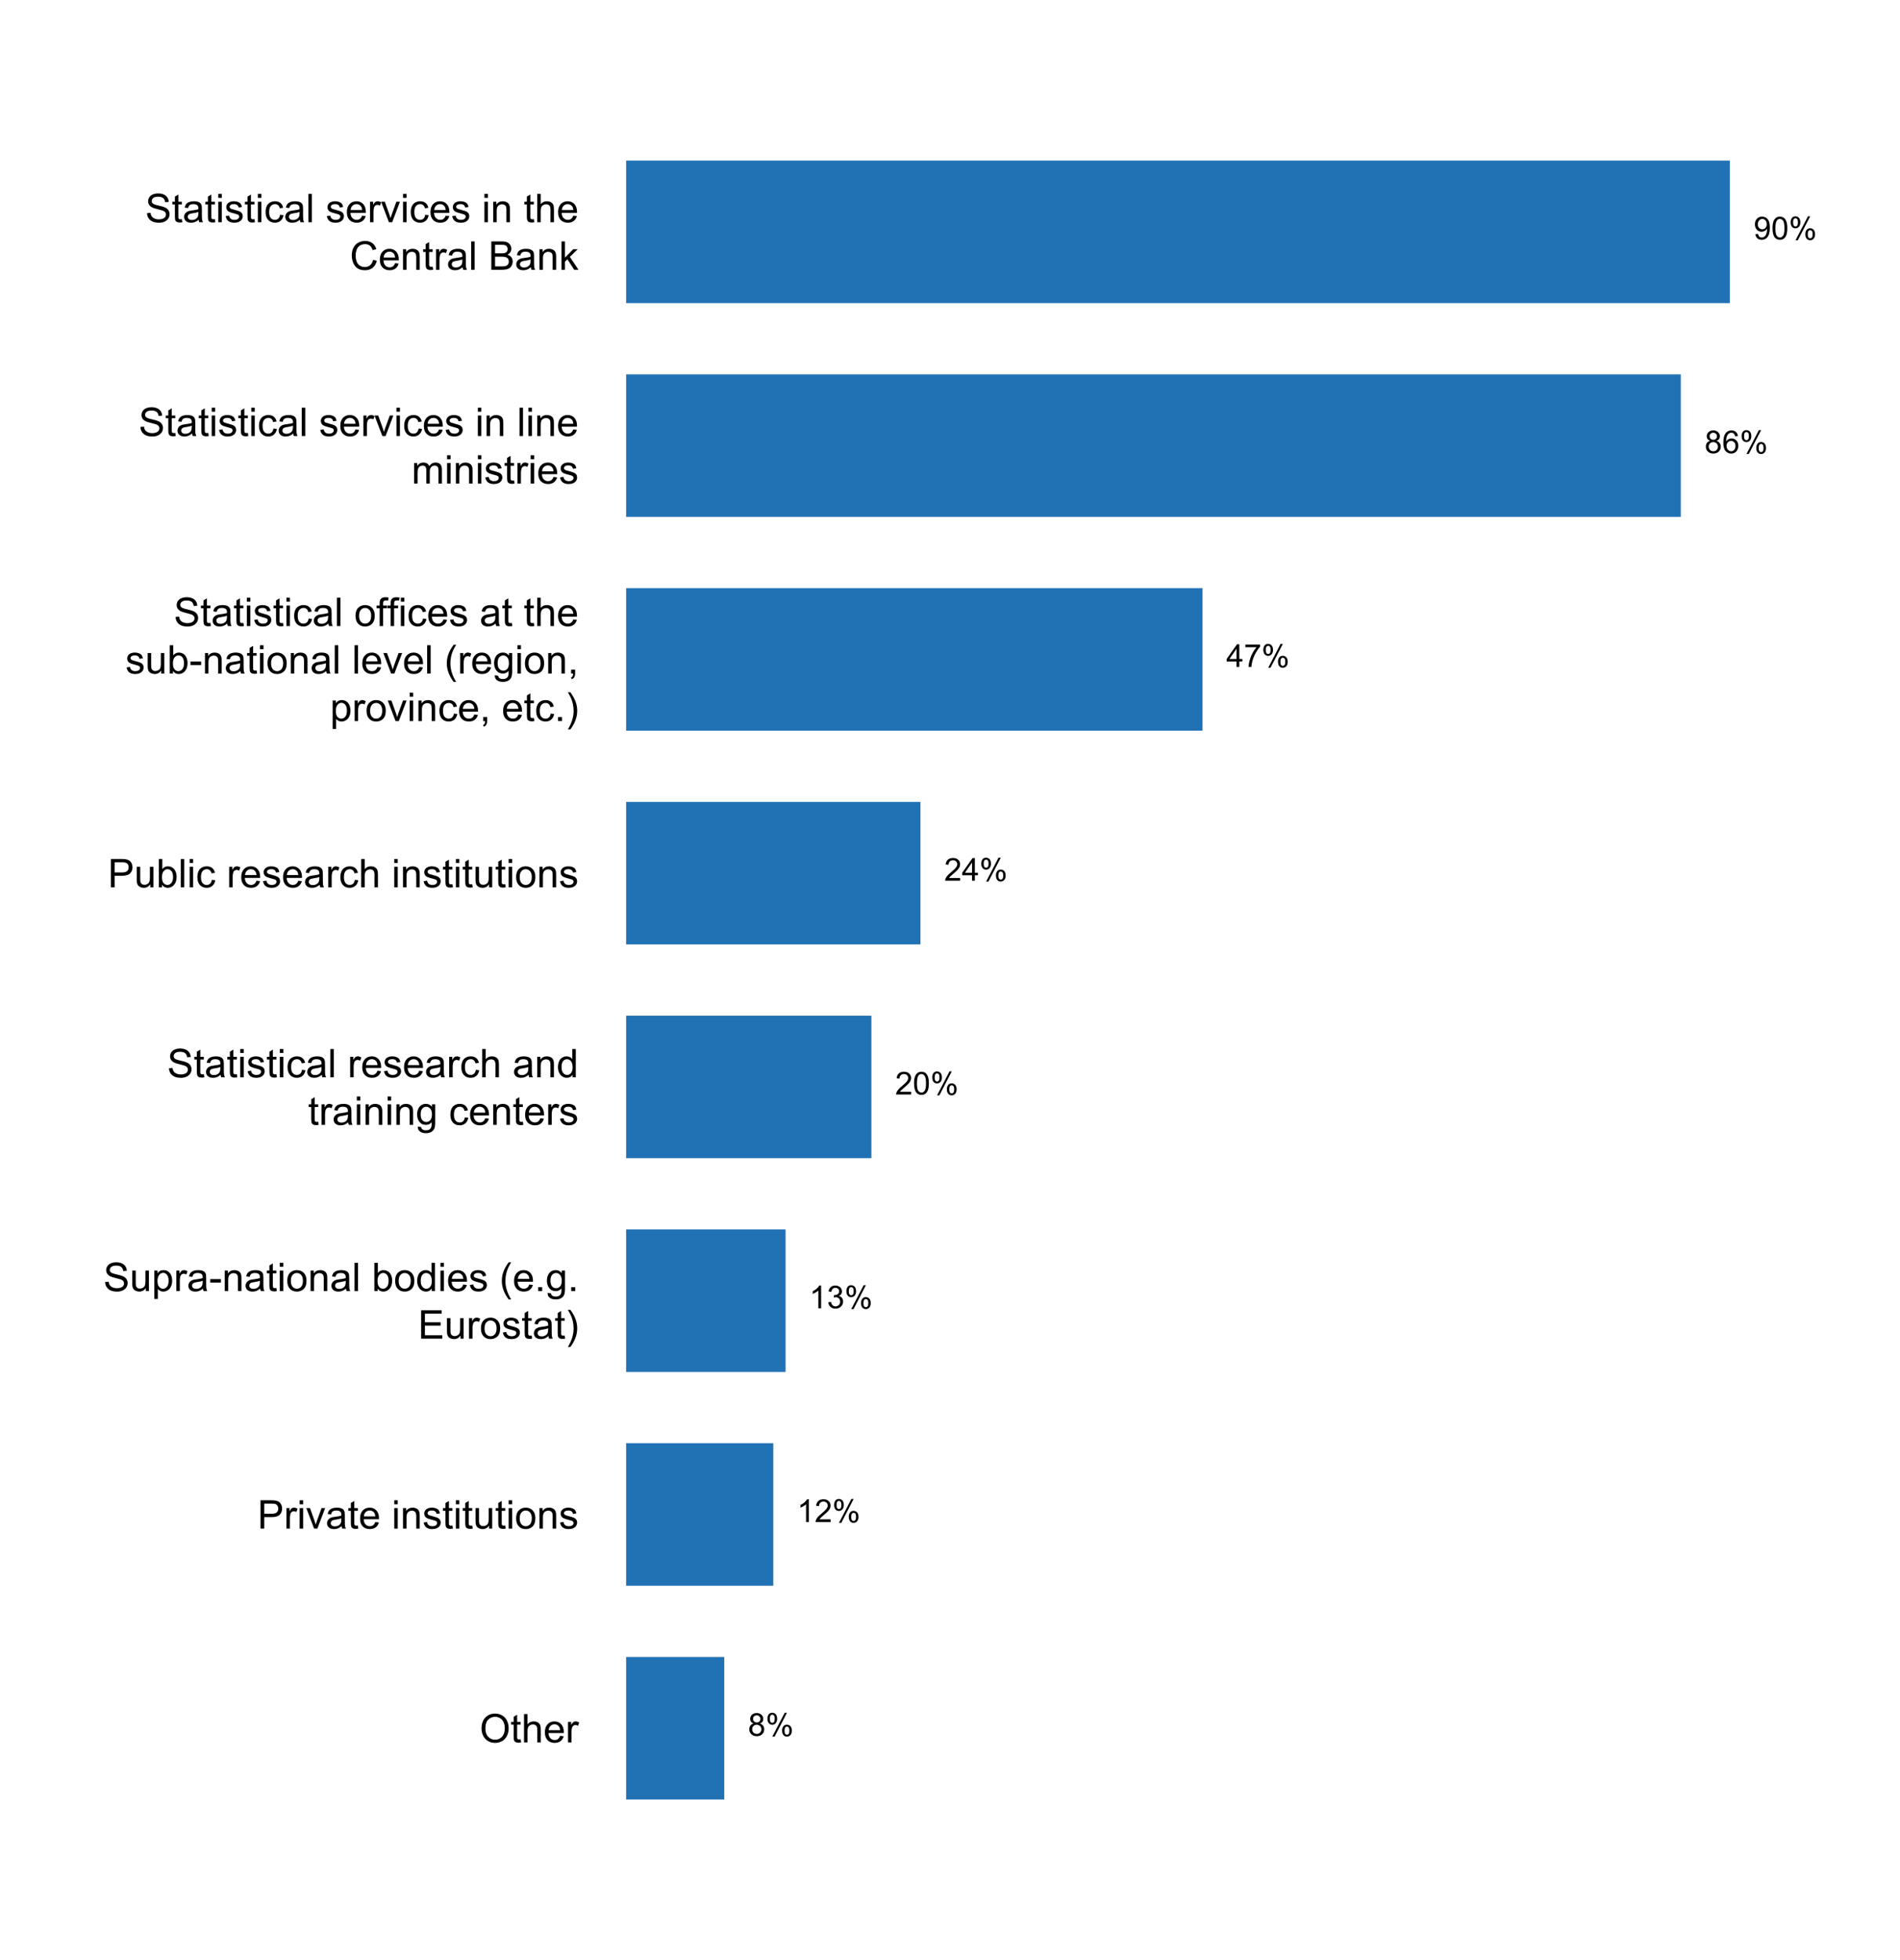 <?xml version="1.0" encoding="UTF-8"?>
<svg xmlns="http://www.w3.org/2000/svg" xmlns:xlink="http://www.w3.org/1999/xlink" width="576pt" height="594pt" viewBox="0 0 576 594" version="1.1">
<defs>
<g>
<symbol overflow="visible" id="glyph0-0">
<path style="stroke:none;" d="M 1.5 0 L 1.5 -7.5 L 7.5 -7.5 L 7.5 0 Z M 1.688 -0.188 L 7.312 -0.188 L 7.312 -7.312 L 1.688 -7.312 Z M 1.688 -0.188 "/>
</symbol>
<symbol overflow="visible" id="glyph0-1">
<path style="stroke:none;" d="M 0.578 -4.184 C 0.574 -5.605 0.957 -6.719 1.727 -7.531 C 2.488 -8.336 3.477 -8.742 4.695 -8.742 C 5.484 -8.742 6.199 -8.551 6.836 -8.172 C 7.473 -7.793 7.957 -7.266 8.293 -6.586 C 8.625 -5.906 8.793 -5.137 8.797 -4.281 C 8.793 -3.41 8.617 -2.633 8.27 -1.945 C 7.914 -1.258 7.418 -0.734 6.773 -0.383 C 6.125 -0.027 5.43 0.145 4.688 0.148 C 3.879 0.145 3.156 -0.047 2.52 -0.438 C 1.879 -0.824 1.395 -1.359 1.07 -2.039 C 0.738 -2.715 0.574 -3.43 0.578 -4.184 Z M 1.75 -4.164 C 1.746 -3.129 2.023 -2.312 2.586 -1.719 C 3.141 -1.121 3.84 -0.824 4.68 -0.828 C 5.535 -0.824 6.238 -1.125 6.793 -1.73 C 7.344 -2.328 7.621 -3.184 7.625 -4.289 C 7.621 -4.984 7.504 -5.594 7.27 -6.117 C 7.031 -6.641 6.684 -7.043 6.23 -7.332 C 5.77 -7.617 5.262 -7.762 4.699 -7.766 C 3.895 -7.762 3.199 -7.484 2.621 -6.934 C 2.035 -6.379 1.746 -5.457 1.75 -4.164 Z M 1.75 -4.164 "/>
</symbol>
<symbol overflow="visible" id="glyph0-2">
<path style="stroke:none;" d="M 3.094 -0.945 L 3.246 -0.012 C 2.949 0.051 2.684 0.082 2.449 0.082 C 2.066 0.082 1.77 0.023 1.559 -0.098 C 1.348 -0.219 1.199 -0.379 1.113 -0.578 C 1.027 -0.773 0.984 -1.188 0.984 -1.82 L 0.984 -5.402 L 0.211 -5.402 L 0.211 -6.223 L 0.984 -6.223 L 0.984 -7.766 L 2.031 -8.398 L 2.031 -6.223 L 3.094 -6.223 L 3.094 -5.402 L 2.031 -5.402 L 2.031 -1.766 C 2.027 -1.461 2.047 -1.27 2.086 -1.184 C 2.125 -1.098 2.184 -1.027 2.27 -0.977 C 2.352 -0.926 2.473 -0.902 2.633 -0.902 C 2.742 -0.902 2.898 -0.914 3.094 -0.945 Z M 3.094 -0.945 "/>
</symbol>
<symbol overflow="visible" id="glyph0-3">
<path style="stroke:none;" d="M 0.789 0 L 0.789 -8.59 L 1.844 -8.59 L 1.844 -5.508 C 2.336 -6.078 2.957 -6.363 3.711 -6.363 C 4.164 -6.363 4.566 -6.27 4.91 -6.09 C 5.25 -5.906 5.492 -5.656 5.641 -5.34 C 5.785 -5.016 5.859 -4.551 5.859 -3.945 L 5.859 0 L 4.805 0 L 4.805 -3.945 C 4.805 -4.469 4.688 -4.852 4.461 -5.094 C 4.227 -5.328 3.906 -5.449 3.492 -5.453 C 3.18 -5.449 2.883 -5.367 2.609 -5.211 C 2.328 -5.047 2.133 -4.828 2.02 -4.551 C 1.898 -4.273 1.84 -3.891 1.844 -3.406 L 1.844 0 Z M 0.789 0 "/>
</symbol>
<symbol overflow="visible" id="glyph0-4">
<path style="stroke:none;" d="M 5.051 -2.004 L 6.141 -1.867 C 5.969 -1.23 5.648 -0.738 5.184 -0.387 C 4.719 -0.035 4.125 0.141 3.406 0.141 C 2.492 0.141 1.77 -0.137 1.238 -0.699 C 0.699 -1.254 0.434 -2.043 0.438 -3.059 C 0.434 -4.105 0.703 -4.918 1.246 -5.496 C 1.781 -6.074 2.48 -6.363 3.344 -6.363 C 4.176 -6.363 4.855 -6.078 5.383 -5.512 C 5.91 -4.945 6.176 -4.148 6.176 -3.125 C 6.176 -3.059 6.172 -2.965 6.172 -2.844 L 1.531 -2.844 C 1.562 -2.156 1.758 -1.633 2.109 -1.27 C 2.457 -0.906 2.891 -0.727 3.41 -0.727 C 3.797 -0.727 4.125 -0.828 4.402 -1.031 C 4.672 -1.234 4.891 -1.559 5.051 -2.004 Z M 1.586 -3.711 L 5.062 -3.711 C 5.016 -4.227 4.883 -4.621 4.664 -4.887 C 4.328 -5.293 3.891 -5.496 3.359 -5.496 C 2.871 -5.496 2.465 -5.332 2.137 -5.008 C 1.805 -4.684 1.621 -4.25 1.586 -3.711 Z M 1.586 -3.711 "/>
</symbol>
<symbol overflow="visible" id="glyph0-5">
<path style="stroke:none;" d="M 0.781 0 L 0.781 -6.223 L 1.727 -6.223 L 1.727 -5.281 C 1.969 -5.719 2.191 -6.012 2.398 -6.152 C 2.602 -6.293 2.828 -6.363 3.078 -6.363 C 3.43 -6.363 3.793 -6.25 4.16 -6.023 L 3.797 -5.047 C 3.539 -5.195 3.281 -5.273 3.023 -5.273 C 2.793 -5.273 2.586 -5.203 2.402 -5.066 C 2.215 -4.926 2.082 -4.734 2.008 -4.488 C 1.891 -4.113 1.832 -3.703 1.836 -3.258 L 1.836 0 Z M 0.781 0 "/>
</symbol>
<symbol overflow="visible" id="glyph0-6">
<path style="stroke:none;" d="M 0.926 0 L 0.926 -8.59 L 4.164 -8.59 C 4.734 -8.59 5.172 -8.562 5.473 -8.508 C 5.895 -8.438 6.246 -8.301 6.531 -8.105 C 6.816 -7.906 7.047 -7.633 7.223 -7.277 C 7.395 -6.918 7.48 -6.527 7.484 -6.105 C 7.48 -5.371 7.25 -4.75 6.785 -4.25 C 6.316 -3.742 5.477 -3.492 4.266 -3.492 L 2.062 -3.492 L 2.062 0 Z M 2.062 -4.508 L 4.281 -4.508 C 5.012 -4.504 5.535 -4.641 5.848 -4.918 C 6.156 -5.188 6.309 -5.574 6.312 -6.07 C 6.309 -6.43 6.219 -6.734 6.039 -6.992 C 5.855 -7.242 5.617 -7.414 5.32 -7.5 C 5.125 -7.551 4.77 -7.574 4.258 -7.578 L 2.062 -7.578 Z M 2.062 -4.508 "/>
</symbol>
<symbol overflow="visible" id="glyph0-7">
<path style="stroke:none;" d="M 0.797 -7.375 L 0.797 -8.59 L 1.852 -8.59 L 1.852 -7.375 Z M 0.797 0 L 0.797 -6.223 L 1.852 -6.223 L 1.852 0 Z M 0.797 0 "/>
</symbol>
<symbol overflow="visible" id="glyph0-8">
<path style="stroke:none;" d="M 2.52 0 L 0.152 -6.223 L 1.266 -6.223 L 2.602 -2.496 C 2.746 -2.09 2.879 -1.672 3 -1.242 C 3.094 -1.57 3.223 -1.965 3.391 -2.426 L 4.773 -6.223 L 5.859 -6.223 L 3.504 0 Z M 2.52 0 "/>
</symbol>
<symbol overflow="visible" id="glyph0-9">
<path style="stroke:none;" d="M 4.852 -0.766 C 4.461 -0.434 4.082 -0.199 3.723 -0.062 C 3.355 0.074 2.969 0.141 2.562 0.141 C 1.875 0.141 1.352 -0.023 0.984 -0.359 C 0.617 -0.688 0.434 -1.117 0.434 -1.641 C 0.434 -1.945 0.5 -2.223 0.641 -2.473 C 0.777 -2.723 0.961 -2.926 1.188 -3.082 C 1.41 -3.234 1.664 -3.348 1.945 -3.43 C 2.152 -3.477 2.465 -3.531 2.883 -3.586 C 3.734 -3.688 4.359 -3.809 4.766 -3.949 C 4.766 -4.09 4.77 -4.18 4.77 -4.227 C 4.77 -4.648 4.668 -4.953 4.469 -5.133 C 4.199 -5.371 3.801 -5.488 3.27 -5.492 C 2.77 -5.488 2.402 -5.402 2.168 -5.23 C 1.934 -5.055 1.758 -4.746 1.648 -4.305 L 0.617 -4.445 C 0.707 -4.887 0.863 -5.242 1.078 -5.516 C 1.289 -5.781 1.598 -5.992 2.008 -6.141 C 2.41 -6.289 2.883 -6.363 3.422 -6.363 C 3.953 -6.363 4.383 -6.301 4.715 -6.176 C 5.047 -6.051 5.293 -5.891 5.449 -5.703 C 5.605 -5.512 5.715 -5.273 5.777 -4.984 C 5.809 -4.805 5.824 -4.48 5.828 -4.016 L 5.828 -2.609 C 5.824 -1.625 5.848 -1.004 5.895 -0.746 C 5.941 -0.484 6.031 -0.238 6.164 0 L 5.062 0 C 4.953 -0.219 4.883 -0.473 4.852 -0.766 Z M 4.766 -3.125 C 4.375 -2.965 3.801 -2.832 3.039 -2.727 C 2.605 -2.66 2.301 -2.59 2.121 -2.516 C 1.941 -2.434 1.801 -2.32 1.703 -2.172 C 1.605 -2.02 1.559 -1.852 1.559 -1.672 C 1.559 -1.387 1.664 -1.152 1.875 -0.969 C 2.086 -0.777 2.398 -0.684 2.812 -0.688 C 3.219 -0.684 3.578 -0.773 3.895 -0.953 C 4.211 -1.129 4.445 -1.371 4.594 -1.68 C 4.707 -1.918 4.762 -2.27 4.766 -2.734 Z M 4.766 -3.125 "/>
</symbol>
<symbol overflow="visible" id="glyph0-10">
<path style="stroke:none;" d=""/>
</symbol>
<symbol overflow="visible" id="glyph0-11">
<path style="stroke:none;" d="M 0.789 0 L 0.789 -6.223 L 1.742 -6.223 L 1.742 -5.336 C 2.195 -6.02 2.855 -6.363 3.719 -6.363 C 4.09 -6.363 4.434 -6.293 4.754 -6.16 C 5.066 -6.023 5.305 -5.848 5.461 -5.633 C 5.617 -5.41 5.727 -5.152 5.789 -4.852 C 5.828 -4.656 5.848 -4.312 5.848 -3.828 L 5.848 0 L 4.793 0 L 4.793 -3.785 C 4.793 -4.215 4.75 -4.535 4.668 -4.75 C 4.586 -4.961 4.441 -5.129 4.234 -5.258 C 4.023 -5.383 3.777 -5.449 3.5 -5.449 C 3.047 -5.449 2.66 -5.305 2.332 -5.02 C 2.004 -4.734 1.84 -4.195 1.844 -3.398 L 1.844 0 Z M 0.789 0 "/>
</symbol>
<symbol overflow="visible" id="glyph0-12">
<path style="stroke:none;" d="M 0.367 -1.859 L 1.414 -2.023 C 1.469 -1.602 1.633 -1.281 1.902 -1.059 C 2.168 -0.836 2.543 -0.727 3.023 -0.727 C 3.508 -0.727 3.867 -0.824 4.102 -1.023 C 4.336 -1.219 4.453 -1.449 4.453 -1.719 C 4.453 -1.953 4.348 -2.141 4.141 -2.281 C 3.996 -2.371 3.637 -2.492 3.062 -2.637 C 2.289 -2.832 1.754 -3 1.457 -3.145 C 1.156 -3.285 0.93 -3.48 0.777 -3.734 C 0.621 -3.984 0.543 -4.266 0.547 -4.57 C 0.543 -4.844 0.605 -5.098 0.734 -5.34 C 0.859 -5.574 1.035 -5.773 1.254 -5.93 C 1.418 -6.047 1.641 -6.148 1.926 -6.234 C 2.207 -6.32 2.512 -6.363 2.836 -6.363 C 3.324 -6.363 3.75 -6.293 4.121 -6.152 C 4.488 -6.012 4.762 -5.82 4.938 -5.578 C 5.113 -5.336 5.234 -5.016 5.305 -4.617 L 4.273 -4.477 C 4.223 -4.797 4.086 -5.047 3.863 -5.227 C 3.637 -5.406 3.32 -5.496 2.914 -5.496 C 2.426 -5.496 2.082 -5.414 1.875 -5.254 C 1.664 -5.094 1.559 -4.906 1.562 -4.695 C 1.559 -4.555 1.602 -4.434 1.695 -4.324 C 1.773 -4.211 1.91 -4.117 2.098 -4.043 C 2.203 -4.004 2.512 -3.914 3.031 -3.773 C 3.773 -3.574 4.293 -3.41 4.59 -3.285 C 4.879 -3.156 5.113 -2.973 5.285 -2.73 C 5.453 -2.488 5.535 -2.188 5.539 -1.828 C 5.535 -1.477 5.434 -1.145 5.23 -0.832 C 5.023 -0.52 4.727 -0.277 4.34 -0.113 C 3.953 0.059 3.516 0.141 3.031 0.141 C 2.219 0.141 1.602 -0.027 1.18 -0.363 C 0.754 -0.699 0.484 -1.195 0.367 -1.859 Z M 0.367 -1.859 "/>
</symbol>
<symbol overflow="visible" id="glyph0-13">
<path style="stroke:none;" d="M 4.867 0 L 4.867 -0.914 C 4.379 -0.211 3.723 0.141 2.895 0.141 C 2.527 0.141 2.184 0.07 1.867 -0.07 C 1.547 -0.211 1.309 -0.387 1.156 -0.602 C 1 -0.812 0.895 -1.074 0.832 -1.383 C 0.785 -1.59 0.762 -1.918 0.766 -2.367 L 0.766 -6.223 L 1.82 -6.223 L 1.82 -2.773 C 1.816 -2.219 1.84 -1.848 1.887 -1.656 C 1.949 -1.379 2.09 -1.16 2.309 -1.004 C 2.523 -0.84 2.789 -0.762 3.105 -0.766 C 3.418 -0.762 3.715 -0.844 3.996 -1.008 C 4.273 -1.172 4.469 -1.391 4.586 -1.672 C 4.699 -1.949 4.758 -2.355 4.758 -2.891 L 4.758 -6.223 L 5.812 -6.223 L 5.812 0 Z M 4.867 0 "/>
</symbol>
<symbol overflow="visible" id="glyph0-14">
<path style="stroke:none;" d="M 0.398 -3.109 C 0.398 -4.262 0.719 -5.117 1.359 -5.672 C 1.895 -6.133 2.547 -6.363 3.316 -6.363 C 4.172 -6.363 4.871 -6.082 5.414 -5.52 C 5.953 -4.957 6.223 -4.184 6.227 -3.199 C 6.223 -2.398 6.102 -1.766 5.867 -1.309 C 5.625 -0.848 5.277 -0.492 4.82 -0.238 C 4.359 0.016 3.859 0.141 3.316 0.141 C 2.441 0.141 1.734 -0.137 1.203 -0.695 C 0.664 -1.254 0.398 -2.059 0.398 -3.109 Z M 1.484 -3.109 C 1.48 -2.309 1.656 -1.711 2.004 -1.32 C 2.348 -0.922 2.785 -0.727 3.316 -0.727 C 3.84 -0.727 4.273 -0.926 4.621 -1.324 C 4.969 -1.723 5.145 -2.328 5.145 -3.148 C 5.145 -3.914 4.969 -4.496 4.617 -4.895 C 4.266 -5.289 3.832 -5.488 3.316 -5.492 C 2.785 -5.488 2.348 -5.293 2.004 -4.898 C 1.656 -4.5 1.48 -3.902 1.484 -3.109 Z M 1.484 -3.109 "/>
</symbol>
<symbol overflow="visible" id="glyph0-15">
<path style="stroke:none;" d="M 0.539 -2.758 L 1.609 -2.852 C 1.66 -2.422 1.777 -2.07 1.965 -1.797 C 2.145 -1.52 2.434 -1.297 2.828 -1.129 C 3.215 -0.957 3.656 -0.871 4.148 -0.875 C 4.578 -0.871 4.961 -0.938 5.297 -1.066 C 5.629 -1.191 5.875 -1.367 6.039 -1.594 C 6.199 -1.82 6.281 -2.066 6.281 -2.332 C 6.281 -2.598 6.203 -2.832 6.047 -3.035 C 5.891 -3.238 5.633 -3.406 5.273 -3.547 C 5.043 -3.633 4.531 -3.773 3.746 -3.965 C 2.953 -4.152 2.402 -4.332 2.086 -4.5 C 1.672 -4.711 1.363 -4.977 1.168 -5.297 C 0.965 -5.617 0.867 -5.973 0.867 -6.367 C 0.867 -6.801 0.988 -7.207 1.234 -7.582 C 1.48 -7.957 1.84 -8.242 2.312 -8.441 C 2.785 -8.633 3.312 -8.73 3.891 -8.734 C 4.523 -8.73 5.082 -8.629 5.574 -8.426 C 6.059 -8.223 6.434 -7.922 6.695 -7.523 C 6.957 -7.125 7.098 -6.672 7.117 -6.172 L 6.031 -6.086 C 5.969 -6.629 5.77 -7.039 5.434 -7.316 C 5.094 -7.594 4.598 -7.734 3.938 -7.734 C 3.25 -7.734 2.746 -7.605 2.434 -7.355 C 2.113 -7.098 1.957 -6.797 1.961 -6.445 C 1.957 -6.137 2.07 -5.883 2.297 -5.684 C 2.516 -5.48 3.086 -5.273 4.012 -5.07 C 4.934 -4.859 5.566 -4.68 5.914 -4.523 C 6.41 -4.293 6.781 -4 7.02 -3.648 C 7.254 -3.293 7.371 -2.887 7.375 -2.426 C 7.371 -1.969 7.242 -1.535 6.984 -1.133 C 6.723 -0.727 6.344 -0.414 5.855 -0.188 C 5.363 0.035 4.812 0.145 4.203 0.148 C 3.422 0.145 2.77 0.035 2.246 -0.191 C 1.719 -0.414 1.309 -0.754 1.012 -1.215 C 0.711 -1.668 0.555 -2.184 0.539 -2.758 Z M 0.539 -2.758 "/>
</symbol>
<symbol overflow="visible" id="glyph0-16">
<path style="stroke:none;" d="M 0.789 2.383 L 0.789 -6.223 L 1.75 -6.223 L 1.75 -5.414 C 1.977 -5.73 2.234 -5.965 2.52 -6.125 C 2.801 -6.281 3.145 -6.363 3.555 -6.363 C 4.082 -6.363 4.551 -6.227 4.961 -5.953 C 5.363 -5.68 5.672 -5.293 5.883 -4.793 C 6.09 -4.293 6.191 -3.746 6.195 -3.156 C 6.191 -2.52 6.078 -1.945 5.852 -1.438 C 5.621 -0.922 5.289 -0.531 4.855 -0.266 C 4.418 0.008 3.961 0.141 3.48 0.141 C 3.129 0.141 2.812 0.066 2.535 -0.082 C 2.254 -0.23 2.023 -0.418 1.844 -0.645 L 1.844 2.383 Z M 1.746 -3.078 C 1.746 -2.273 1.906 -1.684 2.23 -1.301 C 2.555 -0.918 2.949 -0.727 3.41 -0.727 C 3.879 -0.727 4.277 -0.922 4.613 -1.32 C 4.945 -1.711 5.113 -2.328 5.117 -3.164 C 5.113 -3.953 4.949 -4.547 4.625 -4.945 C 4.297 -5.34 3.91 -5.535 3.457 -5.539 C 3.004 -5.535 2.605 -5.324 2.262 -4.906 C 1.918 -4.484 1.746 -3.875 1.746 -3.078 Z M 1.746 -3.078 "/>
</symbol>
<symbol overflow="visible" id="glyph0-17">
<path style="stroke:none;" d="M 0.383 -2.578 L 0.383 -3.641 L 3.621 -3.641 L 3.621 -2.578 Z M 0.383 -2.578 "/>
</symbol>
<symbol overflow="visible" id="glyph0-18">
<path style="stroke:none;" d="M 0.766 0 L 0.766 -8.59 L 1.82 -8.59 L 1.82 0 Z M 0.766 0 "/>
</symbol>
<symbol overflow="visible" id="glyph0-19">
<path style="stroke:none;" d="M 1.766 0 L 0.785 0 L 0.785 -8.59 L 1.84 -8.59 L 1.84 -5.523 C 2.285 -6.082 2.852 -6.363 3.547 -6.363 C 3.922 -6.363 4.285 -6.285 4.629 -6.129 C 4.973 -5.973 5.254 -5.754 5.473 -5.48 C 5.691 -5.199 5.863 -4.863 5.992 -4.469 C 6.113 -4.074 6.176 -3.652 6.18 -3.203 C 6.176 -2.137 5.914 -1.312 5.391 -0.73 C 4.863 -0.148 4.23 0.141 3.492 0.141 C 2.758 0.141 2.18 -0.164 1.766 -0.781 Z M 1.75 -3.156 C 1.746 -2.41 1.848 -1.871 2.055 -1.539 C 2.387 -0.996 2.836 -0.727 3.406 -0.727 C 3.859 -0.727 4.258 -0.926 4.598 -1.328 C 4.93 -1.727 5.098 -2.324 5.102 -3.117 C 5.098 -3.93 4.938 -4.527 4.617 -4.914 C 4.297 -5.301 3.906 -5.496 3.453 -5.496 C 2.984 -5.496 2.586 -5.293 2.254 -4.895 C 1.914 -4.492 1.746 -3.914 1.75 -3.156 Z M 1.75 -3.156 "/>
</symbol>
<symbol overflow="visible" id="glyph0-20">
<path style="stroke:none;" d="M 4.828 0 L 4.828 -0.785 C 4.43 -0.168 3.848 0.141 3.086 0.141 C 2.59 0.141 2.133 0.004 1.719 -0.27 C 1.297 -0.543 0.977 -0.922 0.75 -1.414 C 0.523 -1.898 0.41 -2.465 0.41 -3.105 C 0.41 -3.727 0.512 -4.289 0.719 -4.797 C 0.926 -5.301 1.238 -5.688 1.652 -5.957 C 2.066 -6.227 2.527 -6.363 3.039 -6.363 C 3.41 -6.363 3.746 -6.281 4.043 -6.125 C 4.336 -5.965 4.574 -5.762 4.758 -5.508 L 4.758 -8.59 L 5.805 -8.59 L 5.805 0 Z M 1.492 -3.105 C 1.488 -2.309 1.656 -1.711 1.996 -1.316 C 2.328 -0.922 2.727 -0.727 3.188 -0.727 C 3.648 -0.727 4.039 -0.914 4.359 -1.293 C 4.68 -1.668 4.84 -2.242 4.844 -3.016 C 4.84 -3.867 4.676 -4.492 4.352 -4.895 C 4.02 -5.289 3.617 -5.488 3.141 -5.492 C 2.672 -5.488 2.277 -5.297 1.965 -4.918 C 1.645 -4.531 1.488 -3.93 1.492 -3.105 Z M 1.492 -3.105 "/>
</symbol>
<symbol overflow="visible" id="glyph0-21">
<path style="stroke:none;" d="M 2.805 2.523 C 2.223 1.785 1.73 0.93 1.328 -0.055 C 0.926 -1.035 0.727 -2.055 0.727 -3.109 C 0.727 -4.039 0.875 -4.93 1.18 -5.781 C 1.523 -6.77 2.066 -7.754 2.805 -8.734 L 3.562 -8.734 C 3.086 -7.918 2.773 -7.34 2.625 -6.996 C 2.383 -6.457 2.195 -5.895 2.062 -5.309 C 1.895 -4.574 1.809 -3.84 1.812 -3.105 C 1.809 -1.227 2.395 0.648 3.562 2.523 Z M 2.805 2.523 "/>
</symbol>
<symbol overflow="visible" id="glyph0-22">
<path style="stroke:none;" d="M 1.09 0 L 1.09 -1.203 L 2.289 -1.203 L 2.289 0 Z M 1.09 0 "/>
</symbol>
<symbol overflow="visible" id="glyph0-23">
<path style="stroke:none;" d="M 0.598 0.516 L 1.625 0.668 C 1.664 0.98 1.785 1.211 1.98 1.359 C 2.242 1.555 2.598 1.652 3.055 1.652 C 3.539 1.652 3.918 1.555 4.184 1.359 C 4.449 1.164 4.629 0.891 4.723 0.539 C 4.777 0.324 4.801 -0.125 4.797 -0.812 C 4.336 -0.27 3.762 0 3.078 0 C 2.219 0 1.559 -0.309 1.09 -0.926 C 0.621 -1.543 0.387 -2.281 0.387 -3.148 C 0.387 -3.738 0.492 -4.285 0.707 -4.789 C 0.922 -5.289 1.234 -5.68 1.645 -5.953 C 2.051 -6.227 2.531 -6.363 3.082 -6.363 C 3.816 -6.363 4.422 -6.066 4.898 -5.473 L 4.898 -6.223 L 5.871 -6.223 L 5.871 -0.844 C 5.871 0.125 5.77 0.809 5.574 1.215 C 5.375 1.613 5.062 1.934 4.637 2.172 C 4.207 2.402 3.684 2.52 3.059 2.523 C 2.316 2.52 1.715 2.352 1.258 2.023 C 0.801 1.688 0.582 1.188 0.598 0.516 Z M 1.469 -3.223 C 1.465 -2.406 1.629 -1.809 1.957 -1.438 C 2.281 -1.059 2.688 -0.871 3.176 -0.875 C 3.66 -0.871 4.066 -1.059 4.395 -1.434 C 4.723 -1.805 4.887 -2.391 4.887 -3.188 C 4.887 -3.945 4.715 -4.52 4.379 -4.91 C 4.039 -5.297 3.633 -5.488 3.156 -5.492 C 2.684 -5.488 2.285 -5.297 1.961 -4.918 C 1.629 -4.535 1.465 -3.973 1.469 -3.223 Z M 1.469 -3.223 "/>
</symbol>
<symbol overflow="visible" id="glyph0-24">
<path style="stroke:none;" d="M 0.949 0 L 0.949 -8.59 L 7.16 -8.59 L 7.16 -7.578 L 2.086 -7.578 L 2.086 -4.945 L 6.836 -4.945 L 6.836 -3.938 L 2.086 -3.938 L 2.086 -1.016 L 7.359 -1.016 L 7.359 0 Z M 0.949 0 "/>
</symbol>
<symbol overflow="visible" id="glyph0-25">
<path style="stroke:none;" d="M 1.484 2.523 L 0.727 2.523 C 1.891 0.648 2.473 -1.227 2.477 -3.105 C 2.473 -3.84 2.391 -4.566 2.227 -5.289 C 2.094 -5.875 1.906 -6.438 1.672 -6.977 C 1.516 -7.328 1.203 -7.914 0.727 -8.734 L 1.484 -8.734 C 2.215 -7.754 2.758 -6.77 3.109 -5.781 C 3.41 -4.93 3.562 -4.039 3.562 -3.109 C 3.562 -2.055 3.359 -1.035 2.957 -0.055 C 2.551 0.93 2.059 1.785 1.484 2.523 Z M 1.484 2.523 "/>
</symbol>
<symbol overflow="visible" id="glyph0-26">
<path style="stroke:none;" d="M 4.852 -2.281 L 5.891 -2.145 C 5.773 -1.426 5.484 -0.863 5.02 -0.465 C 4.551 -0.059 3.977 0.141 3.297 0.141 C 2.445 0.141 1.762 -0.137 1.246 -0.695 C 0.727 -1.25 0.469 -2.047 0.469 -3.086 C 0.469 -3.754 0.578 -4.344 0.801 -4.852 C 1.023 -5.355 1.363 -5.73 1.816 -5.984 C 2.27 -6.234 2.766 -6.363 3.305 -6.363 C 3.98 -6.363 4.531 -6.191 4.965 -5.848 C 5.391 -5.504 5.668 -5.02 5.789 -4.395 L 4.766 -4.234 C 4.664 -4.652 4.492 -4.969 4.246 -5.18 C 3.996 -5.391 3.695 -5.496 3.344 -5.496 C 2.809 -5.496 2.379 -5.305 2.051 -4.922 C 1.719 -4.539 1.551 -3.938 1.555 -3.117 C 1.551 -2.281 1.711 -1.672 2.035 -1.293 C 2.352 -0.914 2.77 -0.727 3.289 -0.727 C 3.695 -0.727 4.043 -0.852 4.324 -1.105 C 4.602 -1.359 4.777 -1.75 4.852 -2.281 Z M 4.852 -2.281 "/>
</symbol>
<symbol overflow="visible" id="glyph0-27">
<path style="stroke:none;" d="M 1.043 0 L 1.043 -5.402 L 0.109 -5.402 L 0.109 -6.223 L 1.043 -6.223 L 1.043 -6.883 C 1.043 -7.301 1.078 -7.613 1.156 -7.816 C 1.25 -8.09 1.43 -8.309 1.688 -8.48 C 1.945 -8.645 2.305 -8.73 2.766 -8.734 C 3.062 -8.73 3.391 -8.695 3.75 -8.633 L 3.594 -7.711 C 3.371 -7.75 3.164 -7.77 2.969 -7.77 C 2.648 -7.77 2.422 -7.699 2.293 -7.562 C 2.156 -7.426 2.09 -7.172 2.094 -6.797 L 2.094 -6.223 L 3.305 -6.223 L 3.305 -5.402 L 2.094 -5.402 L 2.094 0 Z M 1.043 0 "/>
</symbol>
<symbol overflow="visible" id="glyph0-28">
<path style="stroke:none;" d="M 1.066 0 L 1.066 -1.203 L 2.266 -1.203 L 2.266 0 C 2.262 0.441 2.184 0.797 2.031 1.07 C 1.871 1.34 1.625 1.551 1.289 1.699 L 0.996 1.25 C 1.215 1.148 1.379 1.004 1.488 0.816 C 1.594 0.621 1.652 0.352 1.664 0 Z M 1.066 0 "/>
</symbol>
<symbol overflow="visible" id="glyph0-29">
<path style="stroke:none;" d="M 0.789 0 L 0.789 -6.223 L 1.734 -6.223 L 1.734 -5.352 C 1.93 -5.648 2.188 -5.895 2.512 -6.082 C 2.836 -6.27 3.207 -6.363 3.621 -6.363 C 4.082 -6.363 4.457 -6.266 4.754 -6.074 C 5.043 -5.883 5.254 -5.617 5.379 -5.273 C 5.871 -6 6.512 -6.363 7.301 -6.363 C 7.918 -6.363 8.391 -6.191 8.723 -5.848 C 9.055 -5.504 9.223 -4.977 9.223 -4.273 L 9.223 0 L 8.172 0 L 8.172 -3.922 C 8.168 -4.34 8.133 -4.645 8.07 -4.832 C 8 -5.016 7.879 -5.164 7.699 -5.277 C 7.52 -5.391 7.309 -5.449 7.066 -5.449 C 6.629 -5.449 6.266 -5.301 5.977 -5.012 C 5.688 -4.719 5.543 -4.254 5.543 -3.617 L 5.543 0 L 4.488 0 L 4.488 -4.043 C 4.488 -4.512 4.402 -4.863 4.23 -5.098 C 4.059 -5.332 3.777 -5.449 3.387 -5.449 C 3.09 -5.449 2.812 -5.371 2.562 -5.215 C 2.309 -5.059 2.129 -4.828 2.016 -4.527 C 1.898 -4.227 1.84 -3.793 1.844 -3.227 L 1.844 0 Z M 0.789 0 "/>
</symbol>
<symbol overflow="visible" id="glyph0-30">
<path style="stroke:none;" d="M 7.055 -3.012 L 8.191 -2.727 C 7.953 -1.789 7.523 -1.078 6.906 -0.586 C 6.285 -0.098 5.527 0.145 4.633 0.148 C 3.707 0.145 2.953 -0.039 2.375 -0.418 C 1.793 -0.793 1.352 -1.34 1.051 -2.055 C 0.746 -2.77 0.598 -3.539 0.598 -4.359 C 0.598 -5.254 0.766 -6.031 1.109 -6.699 C 1.449 -7.363 1.938 -7.871 2.57 -8.215 C 3.199 -8.559 3.895 -8.73 4.652 -8.734 C 5.512 -8.73 6.234 -8.512 6.82 -8.078 C 7.406 -7.637 7.812 -7.023 8.047 -6.234 L 6.926 -5.969 C 6.723 -6.59 6.434 -7.047 6.059 -7.336 C 5.68 -7.621 5.203 -7.762 4.629 -7.766 C 3.969 -7.762 3.414 -7.605 2.973 -7.289 C 2.527 -6.969 2.219 -6.543 2.039 -6.012 C 1.859 -5.48 1.77 -4.93 1.77 -4.367 C 1.77 -3.633 1.875 -2.996 2.086 -2.449 C 2.297 -1.902 2.629 -1.496 3.082 -1.23 C 3.531 -0.961 4.016 -0.824 4.539 -0.828 C 5.176 -0.824 5.715 -1.008 6.156 -1.379 C 6.598 -1.742 6.898 -2.289 7.055 -3.012 Z M 7.055 -3.012 "/>
</symbol>
<symbol overflow="visible" id="glyph0-31">
<path style="stroke:none;" d="M 0.879 0 L 0.879 -8.59 L 4.102 -8.59 C 4.758 -8.59 5.281 -8.5 5.68 -8.328 C 6.07 -8.152 6.383 -7.887 6.609 -7.527 C 6.836 -7.164 6.949 -6.785 6.949 -6.391 C 6.949 -6.023 6.848 -5.68 6.648 -5.355 C 6.449 -5.027 6.148 -4.766 5.75 -4.57 C 6.266 -4.418 6.664 -4.156 6.945 -3.793 C 7.223 -3.422 7.363 -2.988 7.367 -2.492 C 7.363 -2.086 7.277 -1.711 7.109 -1.367 C 6.938 -1.02 6.73 -0.754 6.48 -0.57 C 6.23 -0.379 5.914 -0.238 5.539 -0.145 C 5.16 -0.047 4.699 0 4.156 0 Z M 2.016 -4.98 L 3.875 -4.98 C 4.375 -4.98 4.738 -5.012 4.957 -5.078 C 5.246 -5.164 5.461 -5.309 5.609 -5.508 C 5.75 -5.703 5.824 -5.953 5.828 -6.258 C 5.824 -6.543 5.758 -6.793 5.625 -7.012 C 5.488 -7.227 5.293 -7.375 5.039 -7.457 C 4.781 -7.535 4.344 -7.574 3.734 -7.578 L 2.016 -7.578 Z M 2.016 -1.016 L 4.156 -1.016 C 4.516 -1.012 4.773 -1.027 4.93 -1.055 C 5.188 -1.102 5.406 -1.18 5.582 -1.289 C 5.758 -1.398 5.902 -1.555 6.016 -1.766 C 6.129 -1.969 6.188 -2.211 6.188 -2.492 C 6.188 -2.805 6.105 -3.082 5.941 -3.324 C 5.777 -3.559 5.547 -3.727 5.258 -3.824 C 4.961 -3.918 4.543 -3.965 4 -3.969 L 2.016 -3.969 Z M 2.016 -1.016 "/>
</symbol>
<symbol overflow="visible" id="glyph0-32">
<path style="stroke:none;" d="M 0.797 0 L 0.797 -8.59 L 1.852 -8.59 L 1.852 -3.691 L 4.348 -6.223 L 5.711 -6.223 L 3.336 -3.914 L 5.953 0 L 4.652 0 L 2.594 -3.18 L 1.852 -2.469 L 1.852 0 Z M 0.797 0 "/>
</symbol>
<symbol overflow="visible" id="glyph1-0">
<path style="stroke:none;" d="M 1.199 0 L 1.199 -6 L 6 -6 L 6 0 Z M 1.352 -0.148 L 5.852 -0.148 L 5.852 -5.852 L 1.352 -5.852 Z M 1.352 -0.148 "/>
</symbol>
<symbol overflow="visible" id="glyph1-1">
<path style="stroke:none;" d="M 1.695 -3.727 C 1.344 -3.852 1.086 -4.031 0.918 -4.273 C 0.746 -4.508 0.66 -4.793 0.664 -5.129 C 0.66 -5.625 0.84 -6.047 1.203 -6.387 C 1.559 -6.727 2.039 -6.895 2.641 -6.898 C 3.238 -6.895 3.719 -6.723 4.086 -6.375 C 4.449 -6.027 4.633 -5.602 4.637 -5.105 C 4.633 -4.781 4.551 -4.504 4.383 -4.27 C 4.215 -4.031 3.961 -3.852 3.625 -3.727 C 4.043 -3.586 4.363 -3.363 4.586 -3.059 C 4.805 -2.754 4.914 -2.387 4.918 -1.965 C 4.914 -1.371 4.707 -0.879 4.293 -0.48 C 3.875 -0.082 3.328 0.117 2.652 0.117 C 1.973 0.117 1.426 -0.082 1.012 -0.484 C 0.594 -0.883 0.387 -1.383 0.391 -1.988 C 0.387 -2.43 0.5 -2.805 0.73 -3.109 C 0.953 -3.41 1.273 -3.617 1.695 -3.727 Z M 1.527 -5.156 C 1.523 -4.828 1.629 -4.562 1.84 -4.359 C 2.051 -4.152 2.32 -4.047 2.656 -4.051 C 2.977 -4.047 3.246 -4.148 3.457 -4.355 C 3.664 -4.559 3.766 -4.812 3.77 -5.109 C 3.766 -5.418 3.66 -5.676 3.445 -5.891 C 3.23 -6.098 2.965 -6.203 2.648 -6.207 C 2.324 -6.203 2.055 -6.102 1.844 -5.895 C 1.629 -5.688 1.523 -5.441 1.527 -5.156 Z M 1.258 -1.984 C 1.254 -1.738 1.309 -1.504 1.426 -1.281 C 1.535 -1.055 1.707 -0.883 1.934 -0.762 C 2.16 -0.637 2.402 -0.574 2.664 -0.578 C 3.062 -0.574 3.395 -0.703 3.66 -0.965 C 3.922 -1.223 4.055 -1.551 4.055 -1.953 C 4.055 -2.355 3.918 -2.691 3.648 -2.961 C 3.375 -3.223 3.035 -3.355 2.633 -3.359 C 2.234 -3.355 1.906 -3.227 1.648 -2.965 C 1.383 -2.703 1.254 -2.375 1.258 -1.984 Z M 1.258 -1.984 "/>
</symbol>
<symbol overflow="visible" id="glyph1-2">
<path style="stroke:none;" d="M 0.559 -5.223 C 0.555 -5.707 0.68 -6.125 0.926 -6.473 C 1.172 -6.812 1.527 -6.984 2 -6.988 C 2.43 -6.984 2.789 -6.832 3.07 -6.527 C 3.352 -6.219 3.492 -5.766 3.496 -5.172 C 3.492 -4.586 3.348 -4.137 3.066 -3.824 C 2.777 -3.508 2.426 -3.352 2.012 -3.355 C 1.59 -3.352 1.246 -3.508 0.973 -3.82 C 0.695 -4.129 0.555 -4.594 0.559 -5.223 Z M 2.023 -6.406 C 1.812 -6.402 1.641 -6.312 1.5 -6.133 C 1.359 -5.949 1.289 -5.617 1.293 -5.137 C 1.289 -4.695 1.359 -4.387 1.504 -4.207 C 1.641 -4.027 1.812 -3.938 2.023 -3.938 C 2.234 -3.938 2.41 -4.027 2.551 -4.207 C 2.688 -4.387 2.758 -4.719 2.762 -5.203 C 2.758 -5.645 2.688 -5.953 2.551 -6.137 C 2.406 -6.312 2.23 -6.402 2.023 -6.406 Z M 2.031 0.254 L 5.789 -6.988 L 6.473 -6.988 L 2.727 0.254 Z M 5 -1.613 C 4.996 -2.102 5.121 -2.52 5.371 -2.863 C 5.617 -3.203 5.977 -3.375 6.449 -3.379 C 6.879 -3.375 7.234 -3.223 7.52 -2.918 C 7.801 -2.609 7.945 -2.156 7.945 -1.562 C 7.945 -0.977 7.801 -0.527 7.516 -0.215 C 7.227 0.098 6.871 0.25 6.453 0.254 C 6.035 0.25 5.691 0.098 5.414 -0.211 C 5.137 -0.523 4.996 -0.988 5 -1.613 Z M 6.473 -2.797 C 6.258 -2.793 6.082 -2.703 5.945 -2.523 C 5.805 -2.34 5.734 -2.008 5.738 -1.527 C 5.734 -1.086 5.805 -0.777 5.949 -0.598 C 6.086 -0.418 6.262 -0.328 6.469 -0.328 C 6.684 -0.328 6.859 -0.418 7 -0.598 C 7.137 -0.777 7.207 -1.109 7.211 -1.594 C 7.207 -2.035 7.137 -2.344 7 -2.527 C 6.855 -2.703 6.68 -2.793 6.473 -2.797 Z M 6.473 -2.797 "/>
</symbol>
<symbol overflow="visible" id="glyph1-3">
<path style="stroke:none;" d="M 3.578 0 L 2.734 0 L 2.734 -5.375 C 2.527 -5.18 2.262 -4.988 1.934 -4.793 C 1.602 -4.598 1.305 -4.453 1.047 -4.359 L 1.047 -5.176 C 1.516 -5.395 1.926 -5.664 2.281 -5.98 C 2.633 -6.293 2.883 -6.598 3.031 -6.898 L 3.578 -6.898 Z M 3.578 0 "/>
</symbol>
<symbol overflow="visible" id="glyph1-4">
<path style="stroke:none;" d="M 4.832 -0.812 L 4.832 0 L 0.289 0 C 0.281 -0.203 0.316 -0.398 0.391 -0.586 C 0.504 -0.895 0.688 -1.199 0.945 -1.5 C 1.195 -1.797 1.562 -2.141 2.047 -2.539 C 2.789 -3.148 3.297 -3.637 3.562 -3.996 C 3.824 -4.352 3.953 -4.688 3.957 -5.012 C 3.953 -5.34 3.836 -5.621 3.598 -5.855 C 3.355 -6.082 3.043 -6.199 2.664 -6.203 C 2.254 -6.199 1.93 -6.078 1.688 -5.836 C 1.441 -5.59 1.316 -5.25 1.316 -4.824 L 0.449 -4.914 C 0.508 -5.559 0.73 -6.051 1.121 -6.391 C 1.504 -6.727 2.023 -6.895 2.68 -6.898 C 3.336 -6.895 3.859 -6.715 4.246 -6.352 C 4.629 -5.984 4.82 -5.531 4.824 -4.992 C 4.82 -4.715 4.766 -4.441 4.652 -4.18 C 4.539 -3.91 4.352 -3.633 4.094 -3.34 C 3.832 -3.047 3.398 -2.645 2.793 -2.133 C 2.285 -1.707 1.961 -1.418 1.816 -1.266 C 1.672 -1.113 1.551 -0.961 1.461 -0.812 Z M 4.832 -0.812 "/>
</symbol>
<symbol overflow="visible" id="glyph1-5">
<path style="stroke:none;" d="M 0.402 -1.812 L 1.246 -1.926 C 1.34 -1.445 1.504 -1.102 1.738 -0.895 C 1.969 -0.68 2.254 -0.574 2.594 -0.578 C 2.988 -0.574 3.324 -0.711 3.598 -0.988 C 3.871 -1.262 4.008 -1.602 4.008 -2.012 C 4.008 -2.395 3.879 -2.715 3.629 -2.969 C 3.371 -3.219 3.051 -3.344 2.664 -3.348 C 2.5 -3.344 2.301 -3.312 2.066 -3.254 L 2.16 -3.992 C 2.215 -3.984 2.262 -3.984 2.297 -3.984 C 2.656 -3.984 2.977 -4.078 3.266 -4.266 C 3.551 -4.453 3.695 -4.742 3.699 -5.133 C 3.695 -5.441 3.59 -5.695 3.383 -5.902 C 3.172 -6.102 2.902 -6.203 2.574 -6.207 C 2.242 -6.203 1.969 -6.102 1.754 -5.895 C 1.531 -5.688 1.391 -5.379 1.332 -4.969 L 0.488 -5.117 C 0.586 -5.68 0.82 -6.121 1.188 -6.434 C 1.551 -6.742 2.008 -6.895 2.555 -6.898 C 2.93 -6.895 3.273 -6.816 3.59 -6.656 C 3.902 -6.496 4.145 -6.277 4.312 -6 C 4.48 -5.719 4.562 -5.422 4.566 -5.113 C 4.562 -4.812 4.484 -4.543 4.324 -4.301 C 4.164 -4.059 3.926 -3.863 3.617 -3.723 C 4.02 -3.625 4.336 -3.43 4.562 -3.137 C 4.785 -2.84 4.898 -2.473 4.902 -2.031 C 4.898 -1.426 4.68 -0.918 4.246 -0.504 C 3.805 -0.09 3.25 0.117 2.586 0.121 C 1.98 0.117 1.48 -0.059 1.086 -0.418 C 0.684 -0.773 0.457 -1.238 0.402 -1.812 Z M 0.402 -1.812 "/>
</symbol>
<symbol overflow="visible" id="glyph1-6">
<path style="stroke:none;" d="M 0.398 -3.391 C 0.398 -4.199 0.48 -4.852 0.648 -5.352 C 0.812 -5.844 1.062 -6.227 1.395 -6.496 C 1.723 -6.762 2.137 -6.895 2.641 -6.898 C 3.004 -6.895 3.328 -6.82 3.609 -6.676 C 3.887 -6.523 4.113 -6.312 4.297 -6.035 C 4.477 -5.754 4.621 -5.41 4.723 -5.012 C 4.824 -4.605 4.875 -4.066 4.879 -3.391 C 4.875 -2.582 4.793 -1.93 4.629 -1.438 C 4.465 -0.938 4.215 -0.555 3.887 -0.289 C 3.555 -0.016 3.141 0.117 2.641 0.117 C 1.973 0.117 1.453 -0.117 1.078 -0.594 C 0.625 -1.164 0.398 -2.098 0.398 -3.391 Z M 1.266 -3.391 C 1.266 -2.258 1.395 -1.508 1.66 -1.137 C 1.922 -0.762 2.25 -0.574 2.641 -0.578 C 3.023 -0.574 3.348 -0.762 3.613 -1.141 C 3.875 -1.512 4.008 -2.262 4.012 -3.391 C 4.008 -4.52 3.875 -5.27 3.613 -5.645 C 3.348 -6.012 3.02 -6.199 2.629 -6.203 C 2.238 -6.199 1.93 -6.035 1.703 -5.711 C 1.41 -5.289 1.266 -4.516 1.266 -3.391 Z M 1.266 -3.391 "/>
</symbol>
<symbol overflow="visible" id="glyph1-7">
<path style="stroke:none;" d="M 3.102 0 L 3.102 -1.645 L 0.121 -1.645 L 0.121 -2.418 L 3.258 -6.871 L 3.945 -6.871 L 3.945 -2.418 L 4.875 -2.418 L 4.875 -1.645 L 3.945 -1.645 L 3.945 0 Z M 3.102 -2.418 L 3.102 -5.516 L 0.953 -2.418 Z M 3.102 -2.418 "/>
</symbol>
<symbol overflow="visible" id="glyph1-8">
<path style="stroke:none;" d="M 0.453 -5.973 L 0.453 -6.781 L 4.902 -6.781 L 4.902 -6.125 C 4.461 -5.656 4.027 -5.039 3.602 -4.27 C 3.168 -3.496 2.836 -2.703 2.605 -1.891 C 2.434 -1.312 2.324 -0.684 2.281 0 L 1.414 0 C 1.422 -0.539 1.531 -1.191 1.734 -1.961 C 1.938 -2.723 2.227 -3.461 2.609 -4.176 C 2.984 -4.883 3.391 -5.48 3.82 -5.973 Z M 0.453 -5.973 "/>
</symbol>
<symbol overflow="visible" id="glyph1-9">
<path style="stroke:none;" d="M 4.777 -5.188 L 3.938 -5.125 C 3.859 -5.453 3.75 -5.691 3.617 -5.844 C 3.387 -6.082 3.105 -6.203 2.773 -6.207 C 2.5 -6.203 2.266 -6.129 2.066 -5.98 C 1.797 -5.785 1.586 -5.504 1.438 -5.133 C 1.281 -4.758 1.203 -4.227 1.199 -3.543 C 1.398 -3.852 1.648 -4.082 1.945 -4.23 C 2.238 -4.379 2.543 -4.453 2.867 -4.457 C 3.426 -4.453 3.906 -4.246 4.305 -3.836 C 4.699 -3.418 4.898 -2.883 4.898 -2.23 C 4.898 -1.797 4.805 -1.395 4.617 -1.027 C 4.43 -0.652 4.172 -0.371 3.852 -0.176 C 3.523 0.02 3.156 0.117 2.746 0.117 C 2.039 0.117 1.465 -0.141 1.023 -0.656 C 0.578 -1.172 0.355 -2.023 0.359 -3.215 C 0.355 -4.539 0.602 -5.504 1.098 -6.113 C 1.52 -6.633 2.098 -6.895 2.828 -6.898 C 3.363 -6.895 3.805 -6.746 4.152 -6.445 C 4.496 -6.141 4.703 -5.719 4.777 -5.188 Z M 1.332 -2.227 C 1.328 -1.934 1.391 -1.652 1.516 -1.391 C 1.637 -1.121 1.809 -0.922 2.035 -0.785 C 2.254 -0.645 2.488 -0.574 2.734 -0.578 C 3.086 -0.574 3.391 -0.719 3.648 -1.008 C 3.902 -1.293 4.031 -1.684 4.035 -2.18 C 4.031 -2.652 3.906 -3.023 3.656 -3.301 C 3.402 -3.57 3.082 -3.707 2.699 -3.711 C 2.316 -3.707 1.992 -3.57 1.73 -3.301 C 1.461 -3.023 1.328 -2.668 1.332 -2.227 Z M 1.332 -2.227 "/>
</symbol>
<symbol overflow="visible" id="glyph1-10">
<path style="stroke:none;" d="M 0.523 -1.59 L 1.336 -1.664 C 1.402 -1.281 1.531 -1.004 1.727 -0.836 C 1.918 -0.66 2.168 -0.574 2.477 -0.578 C 2.73 -0.574 2.957 -0.633 3.156 -0.754 C 3.348 -0.871 3.508 -1.031 3.637 -1.23 C 3.758 -1.426 3.863 -1.691 3.949 -2.031 C 4.035 -2.367 4.078 -2.711 4.078 -3.066 C 4.078 -3.098 4.074 -3.156 4.074 -3.234 C 3.902 -2.965 3.672 -2.746 3.383 -2.578 C 3.086 -2.41 2.77 -2.324 2.434 -2.328 C 1.859 -2.324 1.379 -2.531 0.988 -2.945 C 0.594 -3.355 0.398 -3.898 0.398 -4.578 C 0.398 -5.273 0.602 -5.836 1.016 -6.262 C 1.422 -6.684 1.938 -6.895 2.559 -6.898 C 3.004 -6.895 3.414 -6.777 3.785 -6.539 C 4.152 -6.297 4.434 -5.953 4.629 -5.512 C 4.82 -5.062 4.914 -4.418 4.918 -3.578 C 4.914 -2.695 4.82 -1.996 4.629 -1.477 C 4.438 -0.957 4.152 -0.559 3.777 -0.289 C 3.398 -0.016 2.957 0.117 2.457 0.117 C 1.914 0.117 1.477 -0.031 1.137 -0.328 C 0.797 -0.625 0.59 -1.043 0.523 -1.59 Z M 3.98 -4.621 C 3.977 -5.102 3.848 -5.484 3.594 -5.773 C 3.332 -6.055 3.023 -6.199 2.664 -6.203 C 2.285 -6.199 1.957 -6.047 1.684 -5.742 C 1.402 -5.434 1.266 -5.035 1.266 -4.551 C 1.266 -4.109 1.395 -3.754 1.66 -3.484 C 1.922 -3.207 2.25 -3.07 2.641 -3.074 C 3.027 -3.07 3.348 -3.207 3.602 -3.484 C 3.852 -3.754 3.977 -4.133 3.98 -4.621 Z M 3.98 -4.621 "/>
</symbol>
</g>
</defs>
<g id="surface3331">
<rect x="0" y="0" width="576" height="594" style="fill:rgb(100%,100%,100%);fill-opacity:1;stroke:none;"/>
<path style=" stroke:none;fill-rule:nonzero;fill:rgb(12.941%,44.314%,70.98%);fill-opacity:1;" d="M 189.816 545.332 L 219.559 545.332 L 219.559 502.145 L 189.816 502.145 Z M 189.816 545.332 "/>
<path style=" stroke:none;fill-rule:nonzero;fill:rgb(12.941%,44.314%,70.98%);fill-opacity:1;" d="M 189.816 480.551 L 234.43 480.551 L 234.43 437.363 L 189.816 437.363 Z M 189.816 480.551 "/>
<path style=" stroke:none;fill-rule:nonzero;fill:rgb(12.941%,44.314%,70.98%);fill-opacity:1;" d="M 189.816 415.77 L 238.148 415.77 L 238.148 372.582 L 189.816 372.582 Z M 189.816 415.77 "/>
<path style=" stroke:none;fill-rule:nonzero;fill:rgb(12.941%,44.314%,70.98%);fill-opacity:1;" d="M 189.816 350.984 L 264.172 350.984 L 264.172 307.797 L 189.816 307.797 Z M 189.816 350.984 "/>
<path style=" stroke:none;fill-rule:nonzero;fill:rgb(12.941%,44.314%,70.98%);fill-opacity:1;" d="M 189.816 286.203 L 279.043 286.203 L 279.043 243.016 L 189.816 243.016 Z M 189.816 286.203 "/>
<path style=" stroke:none;fill-rule:nonzero;fill:rgb(12.941%,44.314%,70.98%);fill-opacity:1;" d="M 189.816 221.422 L 364.555 221.422 L 364.555 178.234 L 189.816 178.234 Z M 189.816 221.422 "/>
<path style=" stroke:none;fill-rule:nonzero;fill:rgb(12.941%,44.314%,70.98%);fill-opacity:1;" d="M 189.816 156.637 L 509.547 156.637 L 509.547 113.449 L 189.816 113.449 Z M 189.816 156.637 "/>
<path style=" stroke:none;fill-rule:nonzero;fill:rgb(12.941%,44.314%,70.98%);fill-opacity:1;" d="M 189.816 91.855 L 524.422 91.855 L 524.422 48.668 L 189.816 48.668 Z M 189.816 91.855 "/>
<g style="fill:rgb(0%,0%,0%);fill-opacity:1;">
  <use xlink:href="#glyph0-1" x="145.406" y="528.035"/>
  <use xlink:href="#glyph0-2" x="154.74" y="528.035"/>
  <use xlink:href="#glyph0-3" x="158.074" y="528.035"/>
  <use xlink:href="#glyph0-4" x="164.748" y="528.035"/>
  <use xlink:href="#glyph0-5" x="171.422" y="528.035"/>
</g>
<g style="fill:rgb(0%,0%,0%);fill-opacity:1;">
  <use xlink:href="#glyph0-6" x="78.043" y="463.25"/>
  <use xlink:href="#glyph0-5" x="86.047" y="463.25"/>
  <use xlink:href="#glyph0-7" x="90.043" y="463.25"/>
  <use xlink:href="#glyph0-8" x="92.709" y="463.25"/>
  <use xlink:href="#glyph0-9" x="98.709" y="463.25"/>
  <use xlink:href="#glyph0-2" x="105.383" y="463.25"/>
  <use xlink:href="#glyph0-4" x="108.717" y="463.25"/>
  <use xlink:href="#glyph0-10" x="115.391" y="463.25"/>
  <use xlink:href="#glyph0-7" x="118.725" y="463.25"/>
  <use xlink:href="#glyph0-11" x="121.391" y="463.25"/>
  <use xlink:href="#glyph0-12" x="128.064" y="463.25"/>
  <use xlink:href="#glyph0-2" x="134.064" y="463.25"/>
  <use xlink:href="#glyph0-7" x="137.398" y="463.25"/>
  <use xlink:href="#glyph0-2" x="140.064" y="463.25"/>
  <use xlink:href="#glyph0-13" x="143.398" y="463.25"/>
  <use xlink:href="#glyph0-2" x="150.072" y="463.25"/>
  <use xlink:href="#glyph0-7" x="153.406" y="463.25"/>
  <use xlink:href="#glyph0-14" x="156.072" y="463.25"/>
  <use xlink:href="#glyph0-11" x="162.746" y="463.25"/>
  <use xlink:href="#glyph0-12" x="169.42" y="463.25"/>
</g>
<g style="fill:rgb(0%,0%,0%);fill-opacity:1;">
  <use xlink:href="#glyph0-15" x="31.324" y="391.27"/>
  <use xlink:href="#glyph0-13" x="39.328" y="391.27"/>
  <use xlink:href="#glyph0-16" x="46.002" y="391.27"/>
  <use xlink:href="#glyph0-5" x="52.676" y="391.27"/>
  <use xlink:href="#glyph0-9" x="56.672" y="391.27"/>
  <use xlink:href="#glyph0-17" x="63.346" y="391.27"/>
  <use xlink:href="#glyph0-11" x="67.342" y="391.27"/>
  <use xlink:href="#glyph0-9" x="74.016" y="391.27"/>
  <use xlink:href="#glyph0-2" x="80.689" y="391.27"/>
  <use xlink:href="#glyph0-7" x="84.023" y="391.27"/>
  <use xlink:href="#glyph0-14" x="86.689" y="391.27"/>
  <use xlink:href="#glyph0-11" x="93.363" y="391.27"/>
  <use xlink:href="#glyph0-9" x="100.037" y="391.27"/>
  <use xlink:href="#glyph0-18" x="106.711" y="391.27"/>
  <use xlink:href="#glyph0-10" x="109.377" y="391.27"/>
  <use xlink:href="#glyph0-19" x="112.711" y="391.27"/>
  <use xlink:href="#glyph0-14" x="119.385" y="391.27"/>
  <use xlink:href="#glyph0-20" x="126.059" y="391.27"/>
  <use xlink:href="#glyph0-7" x="132.732" y="391.27"/>
  <use xlink:href="#glyph0-4" x="135.398" y="391.27"/>
  <use xlink:href="#glyph0-12" x="142.072" y="391.27"/>
  <use xlink:href="#glyph0-10" x="148.072" y="391.27"/>
  <use xlink:href="#glyph0-21" x="151.406" y="391.27"/>
  <use xlink:href="#glyph0-4" x="155.402" y="391.27"/>
  <use xlink:href="#glyph0-22" x="162.076" y="391.27"/>
  <use xlink:href="#glyph0-23" x="165.41" y="391.27"/>
  <use xlink:href="#glyph0-22" x="172.084" y="391.27"/>
</g>
<g style="fill:rgb(0%,0%,0%);fill-opacity:1;">
  <use xlink:href="#glyph0-24" x="126.73" y="405.668"/>
  <use xlink:href="#glyph0-13" x="134.734" y="405.668"/>
  <use xlink:href="#glyph0-5" x="141.408" y="405.668"/>
  <use xlink:href="#glyph0-14" x="145.404" y="405.668"/>
  <use xlink:href="#glyph0-12" x="152.078" y="405.668"/>
  <use xlink:href="#glyph0-2" x="158.078" y="405.668"/>
  <use xlink:href="#glyph0-9" x="161.412" y="405.668"/>
  <use xlink:href="#glyph0-2" x="168.086" y="405.668"/>
  <use xlink:href="#glyph0-25" x="171.42" y="405.668"/>
</g>
<g style="fill:rgb(0%,0%,0%);fill-opacity:1;">
  <use xlink:href="#glyph0-15" x="50.691" y="326.484"/>
  <use xlink:href="#glyph0-2" x="58.695" y="326.484"/>
  <use xlink:href="#glyph0-9" x="62.029" y="326.484"/>
  <use xlink:href="#glyph0-2" x="68.703" y="326.484"/>
  <use xlink:href="#glyph0-7" x="72.037" y="326.484"/>
  <use xlink:href="#glyph0-12" x="74.703" y="326.484"/>
  <use xlink:href="#glyph0-2" x="80.703" y="326.484"/>
  <use xlink:href="#glyph0-7" x="84.037" y="326.484"/>
  <use xlink:href="#glyph0-26" x="86.703" y="326.484"/>
  <use xlink:href="#glyph0-9" x="92.703" y="326.484"/>
  <use xlink:href="#glyph0-18" x="99.377" y="326.484"/>
  <use xlink:href="#glyph0-10" x="102.043" y="326.484"/>
  <use xlink:href="#glyph0-5" x="105.377" y="326.484"/>
  <use xlink:href="#glyph0-4" x="109.373" y="326.484"/>
  <use xlink:href="#glyph0-12" x="116.047" y="326.484"/>
  <use xlink:href="#glyph0-4" x="122.047" y="326.484"/>
  <use xlink:href="#glyph0-9" x="128.721" y="326.484"/>
  <use xlink:href="#glyph0-5" x="135.395" y="326.484"/>
  <use xlink:href="#glyph0-26" x="139.391" y="326.484"/>
  <use xlink:href="#glyph0-3" x="145.391" y="326.484"/>
  <use xlink:href="#glyph0-10" x="152.064" y="326.484"/>
  <use xlink:href="#glyph0-9" x="155.398" y="326.484"/>
  <use xlink:href="#glyph0-11" x="162.072" y="326.484"/>
  <use xlink:href="#glyph0-20" x="168.746" y="326.484"/>
</g>
<g style="fill:rgb(0%,0%,0%);fill-opacity:1;">
  <use xlink:href="#glyph0-2" x="93.375" y="340.887"/>
  <use xlink:href="#glyph0-5" x="96.709" y="340.887"/>
  <use xlink:href="#glyph0-9" x="100.705" y="340.887"/>
  <use xlink:href="#glyph0-7" x="107.379" y="340.887"/>
  <use xlink:href="#glyph0-11" x="110.045" y="340.887"/>
  <use xlink:href="#glyph0-7" x="116.719" y="340.887"/>
  <use xlink:href="#glyph0-11" x="119.385" y="340.887"/>
  <use xlink:href="#glyph0-23" x="126.059" y="340.887"/>
  <use xlink:href="#glyph0-10" x="132.732" y="340.887"/>
  <use xlink:href="#glyph0-26" x="136.066" y="340.887"/>
  <use xlink:href="#glyph0-4" x="142.066" y="340.887"/>
  <use xlink:href="#glyph0-11" x="148.74" y="340.887"/>
  <use xlink:href="#glyph0-2" x="155.414" y="340.887"/>
  <use xlink:href="#glyph0-4" x="158.748" y="340.887"/>
  <use xlink:href="#glyph0-5" x="165.422" y="340.887"/>
  <use xlink:href="#glyph0-12" x="169.418" y="340.887"/>
</g>
<g style="fill:rgb(0%,0%,0%);fill-opacity:1;">
  <use xlink:href="#glyph0-6" x="32.684" y="268.902"/>
  <use xlink:href="#glyph0-13" x="40.688" y="268.902"/>
  <use xlink:href="#glyph0-19" x="47.361" y="268.902"/>
  <use xlink:href="#glyph0-18" x="54.035" y="268.902"/>
  <use xlink:href="#glyph0-7" x="56.701" y="268.902"/>
  <use xlink:href="#glyph0-26" x="59.367" y="268.902"/>
  <use xlink:href="#glyph0-10" x="65.367" y="268.902"/>
  <use xlink:href="#glyph0-5" x="68.701" y="268.902"/>
  <use xlink:href="#glyph0-4" x="72.697" y="268.902"/>
  <use xlink:href="#glyph0-12" x="79.371" y="268.902"/>
  <use xlink:href="#glyph0-4" x="85.371" y="268.902"/>
  <use xlink:href="#glyph0-9" x="92.045" y="268.902"/>
  <use xlink:href="#glyph0-5" x="98.719" y="268.902"/>
  <use xlink:href="#glyph0-26" x="102.715" y="268.902"/>
  <use xlink:href="#glyph0-3" x="108.715" y="268.902"/>
  <use xlink:href="#glyph0-10" x="115.389" y="268.902"/>
  <use xlink:href="#glyph0-7" x="118.723" y="268.902"/>
  <use xlink:href="#glyph0-11" x="121.389" y="268.902"/>
  <use xlink:href="#glyph0-12" x="128.062" y="268.902"/>
  <use xlink:href="#glyph0-2" x="134.062" y="268.902"/>
  <use xlink:href="#glyph0-7" x="137.396" y="268.902"/>
  <use xlink:href="#glyph0-2" x="140.062" y="268.902"/>
  <use xlink:href="#glyph0-13" x="143.396" y="268.902"/>
  <use xlink:href="#glyph0-2" x="150.07" y="268.902"/>
  <use xlink:href="#glyph0-7" x="153.404" y="268.902"/>
  <use xlink:href="#glyph0-14" x="156.07" y="268.902"/>
  <use xlink:href="#glyph0-11" x="162.744" y="268.902"/>
  <use xlink:href="#glyph0-12" x="169.418" y="268.902"/>
</g>
<g style="fill:rgb(0%,0%,0%);fill-opacity:1;">
  <use xlink:href="#glyph0-15" x="52.691" y="189.723"/>
  <use xlink:href="#glyph0-2" x="60.695" y="189.723"/>
  <use xlink:href="#glyph0-9" x="64.029" y="189.723"/>
  <use xlink:href="#glyph0-2" x="70.703" y="189.723"/>
  <use xlink:href="#glyph0-7" x="74.037" y="189.723"/>
  <use xlink:href="#glyph0-12" x="76.703" y="189.723"/>
  <use xlink:href="#glyph0-2" x="82.703" y="189.723"/>
  <use xlink:href="#glyph0-7" x="86.037" y="189.723"/>
  <use xlink:href="#glyph0-26" x="88.703" y="189.723"/>
  <use xlink:href="#glyph0-9" x="94.703" y="189.723"/>
  <use xlink:href="#glyph0-18" x="101.377" y="189.723"/>
  <use xlink:href="#glyph0-10" x="104.043" y="189.723"/>
  <use xlink:href="#glyph0-14" x="107.377" y="189.723"/>
  <use xlink:href="#glyph0-27" x="114.051" y="189.723"/>
  <use xlink:href="#glyph0-27" x="117.385" y="189.723"/>
  <use xlink:href="#glyph0-7" x="120.719" y="189.723"/>
  <use xlink:href="#glyph0-26" x="123.385" y="189.723"/>
  <use xlink:href="#glyph0-4" x="129.385" y="189.723"/>
  <use xlink:href="#glyph0-12" x="136.059" y="189.723"/>
  <use xlink:href="#glyph0-10" x="142.059" y="189.723"/>
  <use xlink:href="#glyph0-9" x="145.393" y="189.723"/>
  <use xlink:href="#glyph0-2" x="152.066" y="189.723"/>
  <use xlink:href="#glyph0-10" x="155.4" y="189.723"/>
  <use xlink:href="#glyph0-2" x="158.734" y="189.723"/>
  <use xlink:href="#glyph0-3" x="162.068" y="189.723"/>
  <use xlink:href="#glyph0-4" x="168.742" y="189.723"/>
</g>
<g style="fill:rgb(0%,0%,0%);fill-opacity:1;">
  <use xlink:href="#glyph0-12" x="38.004" y="204.121"/>
  <use xlink:href="#glyph0-13" x="44.004" y="204.121"/>
  <use xlink:href="#glyph0-19" x="50.678" y="204.121"/>
  <use xlink:href="#glyph0-17" x="57.352" y="204.121"/>
  <use xlink:href="#glyph0-11" x="61.348" y="204.121"/>
  <use xlink:href="#glyph0-9" x="68.021" y="204.121"/>
  <use xlink:href="#glyph0-2" x="74.695" y="204.121"/>
  <use xlink:href="#glyph0-7" x="78.029" y="204.121"/>
  <use xlink:href="#glyph0-14" x="80.695" y="204.121"/>
  <use xlink:href="#glyph0-11" x="87.369" y="204.121"/>
  <use xlink:href="#glyph0-9" x="94.043" y="204.121"/>
  <use xlink:href="#glyph0-18" x="100.717" y="204.121"/>
  <use xlink:href="#glyph0-10" x="103.383" y="204.121"/>
  <use xlink:href="#glyph0-18" x="106.717" y="204.121"/>
  <use xlink:href="#glyph0-4" x="109.383" y="204.121"/>
  <use xlink:href="#glyph0-8" x="116.057" y="204.121"/>
  <use xlink:href="#glyph0-4" x="122.057" y="204.121"/>
  <use xlink:href="#glyph0-18" x="128.73" y="204.121"/>
  <use xlink:href="#glyph0-10" x="131.396" y="204.121"/>
  <use xlink:href="#glyph0-21" x="134.73" y="204.121"/>
  <use xlink:href="#glyph0-5" x="138.727" y="204.121"/>
  <use xlink:href="#glyph0-4" x="142.723" y="204.121"/>
  <use xlink:href="#glyph0-23" x="149.396" y="204.121"/>
  <use xlink:href="#glyph0-7" x="156.07" y="204.121"/>
  <use xlink:href="#glyph0-14" x="158.736" y="204.121"/>
  <use xlink:href="#glyph0-11" x="165.41" y="204.121"/>
  <use xlink:href="#glyph0-28" x="172.084" y="204.121"/>
</g>
<g style="fill:rgb(0%,0%,0%);fill-opacity:1;">
  <use xlink:href="#glyph0-16" x="100.055" y="218.52"/>
  <use xlink:href="#glyph0-5" x="106.729" y="218.52"/>
  <use xlink:href="#glyph0-14" x="110.725" y="218.52"/>
  <use xlink:href="#glyph0-8" x="117.398" y="218.52"/>
  <use xlink:href="#glyph0-7" x="123.398" y="218.52"/>
  <use xlink:href="#glyph0-11" x="126.064" y="218.52"/>
  <use xlink:href="#glyph0-26" x="132.738" y="218.52"/>
  <use xlink:href="#glyph0-4" x="138.738" y="218.52"/>
  <use xlink:href="#glyph0-28" x="145.412" y="218.52"/>
  <use xlink:href="#glyph0-10" x="148.746" y="218.52"/>
  <use xlink:href="#glyph0-4" x="152.08" y="218.52"/>
  <use xlink:href="#glyph0-2" x="158.754" y="218.52"/>
  <use xlink:href="#glyph0-26" x="162.088" y="218.52"/>
  <use xlink:href="#glyph0-22" x="168.088" y="218.52"/>
  <use xlink:href="#glyph0-25" x="171.422" y="218.52"/>
</g>
<g style="fill:rgb(0%,0%,0%);fill-opacity:1;">
  <use xlink:href="#glyph0-15" x="42.035" y="132.137"/>
  <use xlink:href="#glyph0-2" x="50.039" y="132.137"/>
  <use xlink:href="#glyph0-9" x="53.373" y="132.137"/>
  <use xlink:href="#glyph0-2" x="60.047" y="132.137"/>
  <use xlink:href="#glyph0-7" x="63.381" y="132.137"/>
  <use xlink:href="#glyph0-12" x="66.047" y="132.137"/>
  <use xlink:href="#glyph0-2" x="72.047" y="132.137"/>
  <use xlink:href="#glyph0-7" x="75.381" y="132.137"/>
  <use xlink:href="#glyph0-26" x="78.047" y="132.137"/>
  <use xlink:href="#glyph0-9" x="84.047" y="132.137"/>
  <use xlink:href="#glyph0-18" x="90.721" y="132.137"/>
  <use xlink:href="#glyph0-10" x="93.387" y="132.137"/>
  <use xlink:href="#glyph0-12" x="96.721" y="132.137"/>
  <use xlink:href="#glyph0-4" x="102.721" y="132.137"/>
  <use xlink:href="#glyph0-5" x="109.395" y="132.137"/>
  <use xlink:href="#glyph0-8" x="113.391" y="132.137"/>
  <use xlink:href="#glyph0-7" x="119.391" y="132.137"/>
  <use xlink:href="#glyph0-26" x="122.057" y="132.137"/>
  <use xlink:href="#glyph0-4" x="128.057" y="132.137"/>
  <use xlink:href="#glyph0-12" x="134.73" y="132.137"/>
  <use xlink:href="#glyph0-10" x="140.73" y="132.137"/>
  <use xlink:href="#glyph0-7" x="144.064" y="132.137"/>
  <use xlink:href="#glyph0-11" x="146.73" y="132.137"/>
  <use xlink:href="#glyph0-10" x="153.404" y="132.137"/>
  <use xlink:href="#glyph0-18" x="156.738" y="132.137"/>
  <use xlink:href="#glyph0-7" x="159.404" y="132.137"/>
  <use xlink:href="#glyph0-11" x="162.07" y="132.137"/>
  <use xlink:href="#glyph0-4" x="168.744" y="132.137"/>
</g>
<g style="fill:rgb(0%,0%,0%);fill-opacity:1;">
  <use xlink:href="#glyph0-29" x="124.746" y="146.539"/>
  <use xlink:href="#glyph0-7" x="134.742" y="146.539"/>
  <use xlink:href="#glyph0-11" x="137.408" y="146.539"/>
  <use xlink:href="#glyph0-7" x="144.082" y="146.539"/>
  <use xlink:href="#glyph0-12" x="146.748" y="146.539"/>
  <use xlink:href="#glyph0-2" x="152.748" y="146.539"/>
  <use xlink:href="#glyph0-5" x="156.082" y="146.539"/>
  <use xlink:href="#glyph0-7" x="160.078" y="146.539"/>
  <use xlink:href="#glyph0-4" x="162.744" y="146.539"/>
  <use xlink:href="#glyph0-12" x="169.418" y="146.539"/>
</g>
<g style="fill:rgb(0%,0%,0%);fill-opacity:1;">
  <use xlink:href="#glyph0-15" x="44.035" y="67.355"/>
  <use xlink:href="#glyph0-2" x="52.039" y="67.355"/>
  <use xlink:href="#glyph0-9" x="55.373" y="67.355"/>
  <use xlink:href="#glyph0-2" x="62.047" y="67.355"/>
  <use xlink:href="#glyph0-7" x="65.381" y="67.355"/>
  <use xlink:href="#glyph0-12" x="68.047" y="67.355"/>
  <use xlink:href="#glyph0-2" x="74.047" y="67.355"/>
  <use xlink:href="#glyph0-7" x="77.381" y="67.355"/>
  <use xlink:href="#glyph0-26" x="80.047" y="67.355"/>
  <use xlink:href="#glyph0-9" x="86.047" y="67.355"/>
  <use xlink:href="#glyph0-18" x="92.721" y="67.355"/>
  <use xlink:href="#glyph0-10" x="95.387" y="67.355"/>
  <use xlink:href="#glyph0-12" x="98.721" y="67.355"/>
  <use xlink:href="#glyph0-4" x="104.721" y="67.355"/>
  <use xlink:href="#glyph0-5" x="111.395" y="67.355"/>
  <use xlink:href="#glyph0-8" x="115.391" y="67.355"/>
  <use xlink:href="#glyph0-7" x="121.391" y="67.355"/>
  <use xlink:href="#glyph0-26" x="124.057" y="67.355"/>
  <use xlink:href="#glyph0-4" x="130.057" y="67.355"/>
  <use xlink:href="#glyph0-12" x="136.73" y="67.355"/>
  <use xlink:href="#glyph0-10" x="142.73" y="67.355"/>
  <use xlink:href="#glyph0-7" x="146.064" y="67.355"/>
  <use xlink:href="#glyph0-11" x="148.73" y="67.355"/>
  <use xlink:href="#glyph0-10" x="155.404" y="67.355"/>
  <use xlink:href="#glyph0-2" x="158.738" y="67.355"/>
  <use xlink:href="#glyph0-3" x="162.072" y="67.355"/>
  <use xlink:href="#glyph0-4" x="168.746" y="67.355"/>
</g>
<g style="fill:rgb(0%,0%,0%);fill-opacity:1;">
  <use xlink:href="#glyph0-30" x="106.051" y="81.754"/>
  <use xlink:href="#glyph0-4" x="114.717" y="81.754"/>
  <use xlink:href="#glyph0-11" x="121.391" y="81.754"/>
  <use xlink:href="#glyph0-2" x="128.064" y="81.754"/>
  <use xlink:href="#glyph0-5" x="131.398" y="81.754"/>
  <use xlink:href="#glyph0-9" x="135.395" y="81.754"/>
  <use xlink:href="#glyph0-18" x="142.068" y="81.754"/>
  <use xlink:href="#glyph0-10" x="144.734" y="81.754"/>
  <use xlink:href="#glyph0-31" x="148.068" y="81.754"/>
  <use xlink:href="#glyph0-9" x="156.072" y="81.754"/>
  <use xlink:href="#glyph0-11" x="162.746" y="81.754"/>
  <use xlink:href="#glyph0-32" x="169.42" y="81.754"/>
</g>
<g style="fill:rgb(0%,0%,0%);fill-opacity:1;">
  <use xlink:href="#glyph1-1" x="226.762" y="526.031"/>
  <use xlink:href="#glyph1-2" x="232.101" y="526.031"/>
</g>
<g style="fill:rgb(0%,0%,0%);fill-opacity:1;">
  <use xlink:href="#glyph1-3" x="241.633" y="461.246"/>
  <use xlink:href="#glyph1-4" x="246.972" y="461.246"/>
  <use xlink:href="#glyph1-2" x="252.311" y="461.246"/>
</g>
<g style="fill:rgb(0%,0%,0%);fill-opacity:1;">
  <use xlink:href="#glyph1-3" x="245.352" y="396.465"/>
  <use xlink:href="#glyph1-5" x="250.691" y="396.465"/>
  <use xlink:href="#glyph1-2" x="256.03" y="396.465"/>
</g>
<g style="fill:rgb(0%,0%,0%);fill-opacity:1;">
  <use xlink:href="#glyph1-4" x="271.375" y="331.684"/>
  <use xlink:href="#glyph1-6" x="276.714" y="331.684"/>
  <use xlink:href="#glyph1-2" x="282.053" y="331.684"/>
</g>
<g style="fill:rgb(0%,0%,0%);fill-opacity:1;">
  <use xlink:href="#glyph1-4" x="286.246" y="266.898"/>
  <use xlink:href="#glyph1-7" x="291.585" y="266.898"/>
  <use xlink:href="#glyph1-2" x="296.924" y="266.898"/>
</g>
<g style="fill:rgb(0%,0%,0%);fill-opacity:1;">
  <use xlink:href="#glyph1-7" x="371.754" y="202.117"/>
  <use xlink:href="#glyph1-8" x="377.093" y="202.117"/>
  <use xlink:href="#glyph1-2" x="382.432" y="202.117"/>
</g>
<g style="fill:rgb(0%,0%,0%);fill-opacity:1;">
  <use xlink:href="#glyph1-1" x="516.75" y="137.332"/>
  <use xlink:href="#glyph1-9" x="522.089" y="137.332"/>
  <use xlink:href="#glyph1-2" x="527.428" y="137.332"/>
</g>
<g style="fill:rgb(0%,0%,0%);fill-opacity:1;">
  <use xlink:href="#glyph1-10" x="531.621" y="72.551"/>
  <use xlink:href="#glyph1-6" x="536.96" y="72.551"/>
  <use xlink:href="#glyph1-2" x="542.299" y="72.551"/>
</g>
</g>
</svg>
